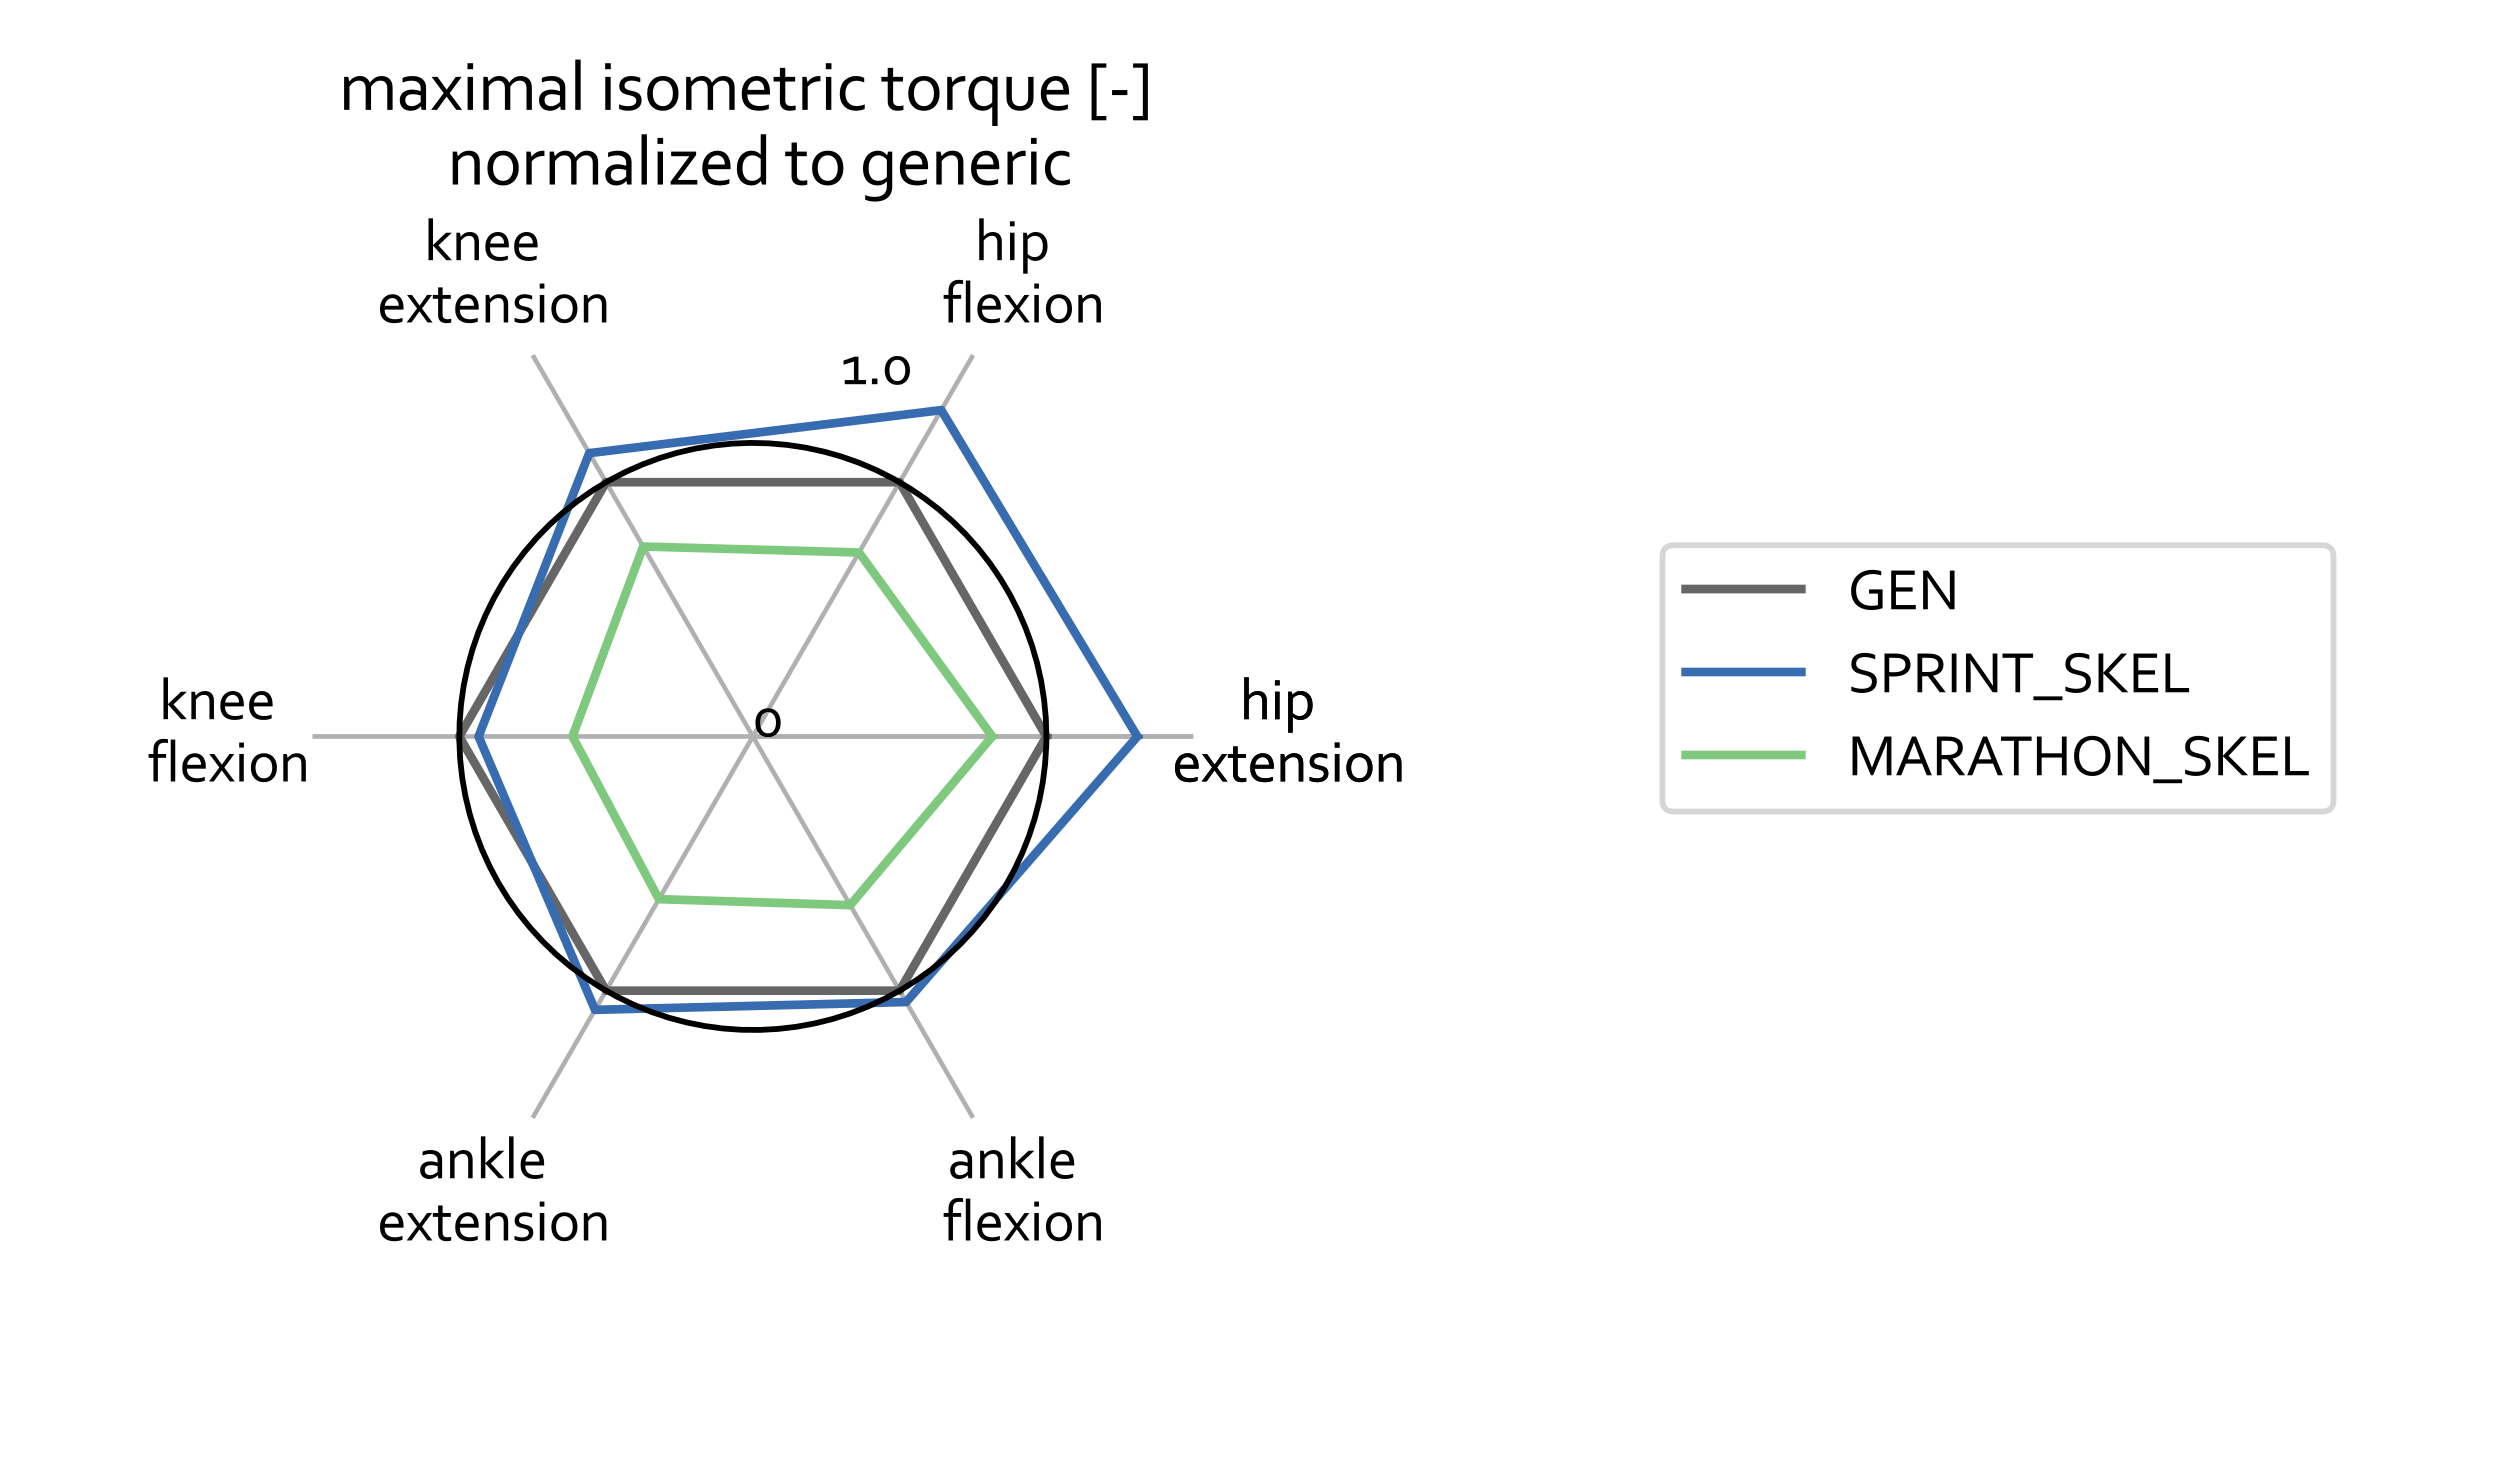 <?xml version="1.0" encoding="utf-8" standalone="no"?>
<!DOCTYPE svg PUBLIC "-//W3C//DTD SVG 1.1//EN"
  "http://www.w3.org/Graphics/SVG/1.1/DTD/svg11.dtd">
<svg xmlns:xlink="http://www.w3.org/1999/xlink" width="432pt" height="252pt" viewBox="0 0 432 252" xmlns="http://www.w3.org/2000/svg" version="1.1">
 <defs>
  <style type="text/css">*{stroke-linejoin: round; stroke-linecap: butt}</style>
 </defs>
 <g id="figure_1">
  <g id="patch_1">
   <path d="M 0 252 
L 432 252 
L 432 0 
L 0 0 
z
" style="fill: #ffffff"/>
  </g>
  <g id="axes_1">
   <g id="patch_2">
    <path d="M 206.182 127.26 
C 206.182 117.268 204.214 107.373 200.39 98.141 
C 196.566 88.91 190.961 80.521 183.895 73.456 
C 176.83 66.39 168.441 60.785 159.21 56.961 
C 149.978 53.137 140.083 51.169 130.091 51.169 
C 120.099 51.169 110.204 53.137 100.972 56.961 
C 91.741 60.785 83.352 66.39 76.287 73.456 
C 69.221 80.521 63.616 88.91 59.792 98.141 
C 55.968 107.373 54 117.268 54 127.26 
C 54 137.252 55.968 147.147 59.792 156.379 
C 63.616 165.61 69.221 173.999 76.287 181.064 
C 83.352 188.13 91.741 193.735 100.972 197.559 
C 110.204 201.383 120.099 203.351 130.091 203.351 
C 140.083 203.351 149.978 201.383 159.21 197.559 
C 168.441 193.735 176.83 188.13 183.895 181.064 
C 190.961 173.999 196.566 165.61 200.39 156.379 
C 204.214 147.147 206.182 137.252 206.182 127.26 
M 130.091 127.26 
C 130.091 127.26 130.091 127.26 130.091 127.26 
C 130.091 127.26 130.091 127.26 130.091 127.26 
C 130.091 127.26 130.091 127.26 130.091 127.26 
C 130.091 127.26 130.091 127.26 130.091 127.26 
C 130.091 127.26 130.091 127.26 130.091 127.26 
C 130.091 127.26 130.091 127.26 130.091 127.26 
C 130.091 127.26 130.091 127.26 130.091 127.26 
C 130.091 127.26 130.091 127.26 130.091 127.26 
C 130.091 127.26 130.091 127.26 130.091 127.26 
C 130.091 127.26 130.091 127.26 130.091 127.26 
C 130.091 127.26 130.091 127.26 130.091 127.26 
C 130.091 127.26 130.091 127.26 130.091 127.26 
C 130.091 127.26 130.091 127.26 130.091 127.26 
C 130.091 127.26 130.091 127.26 130.091 127.26 
C 130.091 127.26 130.091 127.26 130.091 127.26 
C 130.091 127.26 130.091 127.26 130.091 127.26 
M 206.182 127.26 
z
" style="fill: #ffffff"/>
   </g>
   <g id="matplotlib.axis_1">
    <g id="xtick_1">
     <g id="line2d_1">
      <path d="M 130.091 127.26 
L 206.182 127.26 
" clip-path="url(#pfd0d202aae)" style="fill: none; stroke: #b0b0b0; stroke-width: 0.8; stroke-linecap: square"/>
     </g>
     <g id="text_1">
      <!-- hip  -->
      <g transform="translate(214.207 124.283)scale(0.1 -0.1)">
       <defs>
        <path id="Corbel-68" d="M 984 2563 
L 994 2563 
Q 1075 2666 1175 2755 
Q 1275 2844 1397 2908 
Q 1519 2972 1659 3009 
Q 1800 3047 1963 3047 
Q 2131 3047 2300 3001 
Q 2469 2956 2612 2840 
Q 2756 2725 2847 2519 
Q 2938 2313 2938 1988 
L 2938 0 
L 2453 0 
L 2453 1909 
Q 2453 2269 2317 2450 
Q 2181 2631 1872 2631 
Q 1616 2631 1384 2492 
Q 1153 2353 984 2109 
L 984 0 
L 500 0 
L 500 4525 
L 984 4525 
L 984 2563 
z
" transform="scale(0.016)"/>
        <path id="Corbel-69" d="M 500 0 
L 500 2969 
L 984 2969 
L 984 0 
L 500 0 
z
M 488 3659 
L 488 4200 
L 997 4200 
L 997 3659 
L 488 3659 
z
" transform="scale(0.016)"/>
        <path id="Corbel-70" d="M 2594 1513 
Q 2594 1772 2539 1978 
Q 2484 2184 2375 2329 
Q 2266 2475 2106 2553 
Q 1947 2631 1738 2631 
Q 1588 2631 1464 2590 
Q 1341 2550 1241 2487 
Q 1141 2425 1069 2353 
Q 997 2281 953 2225 
L 953 672 
Q 1106 516 1301 425 
Q 1497 334 1722 334 
Q 1859 334 2012 386 
Q 2166 438 2295 570 
Q 2425 703 2509 931 
Q 2594 1159 2594 1513 
z
M 3100 1519 
Q 3100 1209 3039 970 
Q 2978 731 2878 553 
Q 2778 375 2643 254 
Q 2509 134 2365 60 
Q 2222 -13 2073 -45 
Q 1925 -78 1794 -78 
Q 1522 -78 1322 11 
Q 1122 100 963 275 
L 953 275 
L 953 -1453 
L 469 -1453 
L 469 2969 
L 834 2969 
L 938 2631 
L 947 2631 
Q 988 2694 1052 2753 
Q 1116 2813 1223 2880 
Q 1331 2947 1482 2997 
Q 1634 3047 1813 3047 
Q 2063 3047 2295 2962 
Q 2528 2878 2706 2693 
Q 2884 2509 2992 2220 
Q 3100 1931 3100 1519 
z
" transform="scale(0.016)"/>
        <path id="Corbel-20" transform="scale(0.016)"/>
       </defs>
       <use xlink:href="#Corbel-68"/>
       <use xlink:href="#Corbel-69" x="53.223"/>
       <use xlink:href="#Corbel-70" x="76.416"/>
       <use xlink:href="#Corbel-20" x="129.492"/>
      </g>
      <!--  extension -->
      <g transform="translate(200.573 135.037)scale(0.1 -0.1)">
       <defs>
        <path id="Corbel-65" d="M 1631 2631 
Q 1466 2631 1323 2565 
Q 1181 2500 1075 2387 
Q 969 2275 903 2123 
Q 838 1972 822 1800 
L 2322 1800 
Q 2322 1975 2276 2126 
Q 2231 2278 2143 2390 
Q 2056 2503 1928 2567 
Q 1800 2631 1631 2631 
z
M 1897 344 
Q 2138 344 2336 383 
Q 2534 422 2731 494 
L 2731 91 
Q 2572 13 2337 -32 
Q 2103 -78 1834 -78 
Q 1516 -78 1236 3 
Q 956 84 747 265 
Q 538 447 417 739 
Q 297 1031 297 1444 
Q 297 1850 409 2148 
Q 522 2447 709 2647 
Q 897 2847 1140 2947 
Q 1384 3047 1650 3047 
Q 1900 3047 2117 2964 
Q 2334 2881 2493 2703 
Q 2653 2525 2745 2244 
Q 2838 1963 2838 1569 
Q 2838 1531 2838 1504 
Q 2838 1478 2834 1384 
L 797 1384 
Q 797 1100 883 901 
Q 969 703 1117 579 
Q 1266 456 1466 400 
Q 1666 344 1897 344 
z
" transform="scale(0.016)"/>
        <path id="Corbel-78" d="M 1469 1825 
L 2275 2969 
L 2809 2969 
L 1725 1500 
L 2850 0 
L 2325 0 
L 1456 1188 
L 1444 1188 
L 588 0 
L 63 0 
L 1188 1513 
L 103 2969 
L 638 2969 
L 1456 1825 
L 1469 1825 
z
" transform="scale(0.016)"/>
        <path id="Corbel-74" d="M 2034 -6 
Q 1972 -31 1844 -53 
Q 1716 -75 1538 -78 
Q 1303 -78 1131 -20 
Q 959 38 845 145 
Q 731 253 675 406 
Q 619 559 619 747 
L 619 2553 
L 47 2553 
L 47 2969 
L 619 2969 
L 619 3781 
L 1103 3781 
L 1103 2969 
L 1991 2969 
L 1991 2553 
L 1103 2553 
L 1103 822 
Q 1103 719 1133 631 
Q 1163 544 1227 480 
Q 1291 416 1391 380 
Q 1491 344 1631 344 
Q 1728 344 1836 359 
Q 1944 375 2034 400 
L 2034 -6 
z
" transform="scale(0.016)"/>
        <path id="Corbel-6e" d="M 938 2556 
L 947 2556 
Q 1028 2659 1126 2748 
Q 1225 2838 1347 2905 
Q 1469 2972 1614 3009 
Q 1759 3047 1931 3047 
Q 2134 3047 2312 2990 
Q 2491 2934 2622 2809 
Q 2753 2684 2829 2482 
Q 2906 2281 2906 1988 
L 2906 0 
L 2422 0 
L 2422 1909 
Q 2422 2294 2273 2462 
Q 2125 2631 1841 2631 
Q 1591 2631 1356 2492 
Q 1122 2353 953 2109 
L 953 0 
L 469 0 
L 469 2969 
L 844 2969 
L 938 2556 
z
" transform="scale(0.016)"/>
        <path id="Corbel-73" d="M 781 2178 
Q 781 2056 834 1978 
Q 888 1900 977 1851 
Q 1066 1803 1183 1772 
Q 1300 1741 1425 1716 
Q 1597 1678 1750 1633 
Q 1903 1588 2033 1497 
Q 2163 1406 2242 1251 
Q 2322 1097 2322 850 
Q 2322 625 2234 451 
Q 2147 278 1987 161 
Q 1828 44 1606 -17 
Q 1384 -78 1119 -78 
Q 956 -78 823 -61 
Q 691 -44 589 -17 
Q 488 9 416 37 
Q 344 66 297 91 
L 297 497 
Q 484 422 668 378 
Q 853 334 1075 334 
Q 1250 334 1390 365 
Q 1531 397 1632 458 
Q 1734 519 1789 611 
Q 1844 703 1844 825 
Q 1844 950 1794 1031 
Q 1744 1113 1659 1166 
Q 1575 1219 1464 1253 
Q 1353 1288 1231 1316 
Q 1072 1350 908 1397 
Q 744 1444 609 1528 
Q 475 1613 392 1758 
Q 309 1903 309 2131 
Q 309 2366 393 2537 
Q 478 2709 622 2821 
Q 766 2934 956 2990 
Q 1147 3047 1359 3047 
Q 1606 3047 1817 3000 
Q 2028 2953 2200 2881 
L 2200 2469 
Q 2013 2541 1820 2586 
Q 1628 2631 1425 2634 
Q 1253 2634 1131 2600 
Q 1009 2566 931 2505 
Q 853 2444 817 2361 
Q 781 2278 781 2178 
z
" transform="scale(0.016)"/>
        <path id="Corbel-6f" d="M 2609 1481 
Q 2609 1756 2542 1970 
Q 2475 2184 2354 2332 
Q 2234 2481 2068 2557 
Q 1903 2634 1706 2634 
Q 1509 2634 1343 2557 
Q 1178 2481 1058 2332 
Q 938 2184 870 1970 
Q 803 1756 803 1481 
Q 803 1209 870 995 
Q 938 781 1059 634 
Q 1181 488 1347 411 
Q 1513 334 1709 334 
Q 1906 334 2070 411 
Q 2234 488 2354 634 
Q 2475 781 2542 995 
Q 2609 1209 2609 1481 
z
M 3116 1481 
Q 3116 1131 3016 843 
Q 2916 556 2733 351 
Q 2550 147 2290 34 
Q 2031 -78 1709 -78 
Q 1378 -78 1117 34 
Q 856 147 673 351 
Q 491 556 394 843 
Q 297 1131 297 1481 
Q 297 1834 397 2121 
Q 497 2409 680 2615 
Q 863 2822 1123 2934 
Q 1384 3047 1706 3047 
Q 2034 3047 2296 2934 
Q 2559 2822 2740 2615 
Q 2922 2409 3019 2121 
Q 3116 1834 3116 1481 
z
" transform="scale(0.016)"/>
       </defs>
       <use xlink:href="#Corbel-20"/>
       <use xlink:href="#Corbel-65" x="20.02"/>
       <use xlink:href="#Corbel-78" x="69.775"/>
       <use xlink:href="#Corbel-74" x="115.283"/>
       <use xlink:href="#Corbel-65" x="150"/>
       <use xlink:href="#Corbel-6e" x="199.756"/>
       <use xlink:href="#Corbel-73" x="252.49"/>
       <use xlink:href="#Corbel-69" x="292.92"/>
       <use xlink:href="#Corbel-6f" x="316.113"/>
       <use xlink:href="#Corbel-6e" x="369.434"/>
      </g>
     </g>
    </g>
    <g id="xtick_2">
     <g id="line2d_2">
      <path d="M 130.091 127.26 
L 168.136 61.363 
" clip-path="url(#pfd0d202aae)" style="fill: none; stroke: #b0b0b0; stroke-width: 0.8; stroke-linecap: square"/>
     </g>
     <g id="text_2">
      <!-- hip  -->
      <g transform="translate(168.411 44.963)scale(0.1 -0.1)">
       <use xlink:href="#Corbel-68"/>
       <use xlink:href="#Corbel-69" x="53.223"/>
       <use xlink:href="#Corbel-70" x="76.416"/>
       <use xlink:href="#Corbel-20" x="129.492"/>
      </g>
      <!--  flexion -->
      <g transform="translate(160.911 55.717)scale(0.1 -0.1)">
       <defs>
        <path id="Corbel-66" d="M 2191 4144 
Q 2097 4163 1984 4172 
Q 1872 4181 1791 4181 
Q 1628 4181 1498 4140 
Q 1369 4100 1281 4011 
Q 1194 3922 1147 3776 
Q 1100 3631 1100 3425 
L 1100 2969 
L 1984 2969 
L 1984 2553 
L 1100 2553 
L 1100 0 
L 616 0 
L 616 2553 
L 94 2553 
L 94 2969 
L 616 2969 
L 616 3422 
Q 616 3744 702 3964 
Q 788 4184 938 4326 
Q 1088 4469 1291 4536 
Q 1494 4603 1728 4603 
Q 1878 4603 2004 4587 
Q 2131 4572 2191 4553 
L 2191 4144 
z
" transform="scale(0.016)"/>
        <path id="Corbel-6c" d="M 500 0 
L 500 4525 
L 984 4525 
L 984 0 
L 500 0 
z
" transform="scale(0.016)"/>
       </defs>
       <use xlink:href="#Corbel-20"/>
       <use xlink:href="#Corbel-66" x="20.02"/>
       <use xlink:href="#Corbel-6c" x="51.807"/>
       <use xlink:href="#Corbel-65" x="75"/>
       <use xlink:href="#Corbel-78" x="124.756"/>
       <use xlink:href="#Corbel-69" x="170.264"/>
       <use xlink:href="#Corbel-6f" x="193.457"/>
       <use xlink:href="#Corbel-6e" x="246.777"/>
      </g>
     </g>
    </g>
    <g id="xtick_3">
     <g id="line2d_3">
      <path d="M 130.091 127.26 
L 92.045 61.363 
" clip-path="url(#pfd0d202aae)" style="fill: none; stroke: #b0b0b0; stroke-width: 0.8; stroke-linecap: square"/>
     </g>
     <g id="text_3">
      <!-- knee  -->
      <g transform="translate(73.249 44.963)scale(0.1 -0.1)">
       <defs>
        <path id="Corbel-6b" d="M 2391 2969 
L 3022 2969 
L 1572 1603 
L 3019 0 
L 2416 0 
L 991 1581 
L 984 1581 
L 984 0 
L 500 0 
L 500 4525 
L 984 4525 
L 984 1644 
L 991 1644 
L 2391 2969 
z
" transform="scale(0.016)"/>
       </defs>
       <use xlink:href="#Corbel-6b"/>
       <use xlink:href="#Corbel-6e" x="48.682"/>
       <use xlink:href="#Corbel-65" x="101.416"/>
       <use xlink:href="#Corbel-65" x="151.172"/>
       <use xlink:href="#Corbel-20" x="200.928"/>
      </g>
      <!--  extension -->
      <g transform="translate(63.187 55.717)scale(0.1 -0.1)">
       <use xlink:href="#Corbel-20"/>
       <use xlink:href="#Corbel-65" x="20.02"/>
       <use xlink:href="#Corbel-78" x="69.775"/>
       <use xlink:href="#Corbel-74" x="115.283"/>
       <use xlink:href="#Corbel-65" x="150"/>
       <use xlink:href="#Corbel-6e" x="199.756"/>
       <use xlink:href="#Corbel-73" x="252.49"/>
       <use xlink:href="#Corbel-69" x="292.92"/>
       <use xlink:href="#Corbel-6f" x="316.113"/>
       <use xlink:href="#Corbel-6e" x="369.434"/>
      </g>
     </g>
    </g>
    <g id="xtick_4">
     <g id="line2d_4">
      <path d="M 130.091 127.26 
L 54 127.26 
" clip-path="url(#pfd0d202aae)" style="fill: none; stroke: #b0b0b0; stroke-width: 0.8; stroke-linecap: square"/>
     </g>
     <g id="text_4">
      <!-- knee  -->
      <g transform="translate(27.453 124.283)scale(0.1 -0.1)">
       <use xlink:href="#Corbel-6b"/>
       <use xlink:href="#Corbel-6e" x="48.682"/>
       <use xlink:href="#Corbel-65" x="101.416"/>
       <use xlink:href="#Corbel-65" x="151.172"/>
       <use xlink:href="#Corbel-20" x="200.928"/>
      </g>
      <!--  flexion -->
      <g transform="translate(23.525 135.037)scale(0.1 -0.1)">
       <use xlink:href="#Corbel-20"/>
       <use xlink:href="#Corbel-66" x="20.02"/>
       <use xlink:href="#Corbel-6c" x="51.807"/>
       <use xlink:href="#Corbel-65" x="75"/>
       <use xlink:href="#Corbel-78" x="124.756"/>
       <use xlink:href="#Corbel-69" x="170.264"/>
       <use xlink:href="#Corbel-6f" x="193.457"/>
       <use xlink:href="#Corbel-6e" x="246.777"/>
      </g>
     </g>
    </g>
    <g id="xtick_5">
     <g id="line2d_5">
      <path d="M 130.091 127.26 
L 92.045 193.157 
" clip-path="url(#pfd0d202aae)" style="fill: none; stroke: #b0b0b0; stroke-width: 0.8; stroke-linecap: square"/>
     </g>
     <g id="text_5">
      <!-- ankle  -->
      <g transform="translate(72.128 203.603)scale(0.1 -0.1)">
       <defs>
        <path id="Corbel-61" d="M 2206 328 
L 2194 328 
Q 2134 253 2043 179 
Q 1953 106 1834 48 
Q 1716 -9 1575 -43 
Q 1434 -78 1275 -78 
Q 1059 -78 879 -14 
Q 700 50 570 173 
Q 441 297 369 475 
Q 297 653 297 878 
Q 297 1100 376 1275 
Q 456 1450 600 1572 
Q 744 1694 945 1759 
Q 1147 1825 1391 1825 
Q 1622 1822 1819 1784 
Q 2016 1747 2169 1691 
L 2181 1691 
L 2181 1897 
Q 2181 2019 2165 2112 
Q 2150 2206 2113 2278 
Q 2031 2428 1853 2526 
Q 1675 2625 1372 2625 
Q 1147 2625 948 2583 
Q 750 2541 553 2466 
L 553 2872 
Q 628 2909 729 2942 
Q 831 2975 943 2998 
Q 1056 3022 1181 3034 
Q 1306 3047 1431 3047 
Q 1881 3047 2167 2887 
Q 2453 2728 2578 2466 
Q 2625 2366 2645 2245 
Q 2666 2125 2666 1981 
L 2666 0 
L 2259 0 
L 2206 328 
z
M 2181 1303 
Q 2047 1341 1862 1375 
Q 1678 1409 1456 1413 
Q 1147 1413 972 1281 
Q 797 1150 797 878 
Q 797 741 840 637 
Q 884 534 961 467 
Q 1038 400 1142 367 
Q 1247 334 1366 334 
Q 1522 334 1656 379 
Q 1791 425 1895 487 
Q 2000 550 2073 612 
Q 2147 675 2181 709 
L 2181 1303 
z
" transform="scale(0.016)"/>
       </defs>
       <use xlink:href="#Corbel-61"/>
       <use xlink:href="#Corbel-6e" x="48.975"/>
       <use xlink:href="#Corbel-6b" x="101.709"/>
       <use xlink:href="#Corbel-6c" x="150.391"/>
       <use xlink:href="#Corbel-65" x="173.584"/>
       <use xlink:href="#Corbel-20" x="223.34"/>
      </g>
      <!--  extension -->
      <g transform="translate(63.187 214.357)scale(0.1 -0.1)">
       <use xlink:href="#Corbel-20"/>
       <use xlink:href="#Corbel-65" x="20.02"/>
       <use xlink:href="#Corbel-78" x="69.775"/>
       <use xlink:href="#Corbel-74" x="115.283"/>
       <use xlink:href="#Corbel-65" x="150"/>
       <use xlink:href="#Corbel-6e" x="199.756"/>
       <use xlink:href="#Corbel-73" x="252.49"/>
       <use xlink:href="#Corbel-69" x="292.92"/>
       <use xlink:href="#Corbel-6f" x="316.113"/>
       <use xlink:href="#Corbel-6e" x="369.434"/>
      </g>
     </g>
    </g>
    <g id="xtick_6">
     <g id="line2d_6">
      <path d="M 130.091 127.26 
L 168.136 193.157 
" clip-path="url(#pfd0d202aae)" style="fill: none; stroke: #b0b0b0; stroke-width: 0.8; stroke-linecap: square"/>
     </g>
     <g id="text_6">
      <!-- ankle  -->
      <g transform="translate(163.719 203.603)scale(0.1 -0.1)">
       <use xlink:href="#Corbel-61"/>
       <use xlink:href="#Corbel-6e" x="48.975"/>
       <use xlink:href="#Corbel-6b" x="101.709"/>
       <use xlink:href="#Corbel-6c" x="150.391"/>
       <use xlink:href="#Corbel-65" x="173.584"/>
       <use xlink:href="#Corbel-20" x="223.34"/>
      </g>
      <!--  flexion -->
      <g transform="translate(160.911 214.357)scale(0.1 -0.1)">
       <use xlink:href="#Corbel-20"/>
       <use xlink:href="#Corbel-66" x="20.02"/>
       <use xlink:href="#Corbel-6c" x="51.807"/>
       <use xlink:href="#Corbel-65" x="75"/>
       <use xlink:href="#Corbel-78" x="124.756"/>
       <use xlink:href="#Corbel-69" x="170.264"/>
       <use xlink:href="#Corbel-6f" x="193.457"/>
       <use xlink:href="#Corbel-6e" x="246.777"/>
      </g>
     </g>
    </g>
    <g id="xtick_7">
     <g id="line2d_7">
      <path d="M 130.091 127.26 
L 206.182 127.26 
" clip-path="url(#pfd0d202aae)" style="fill: none; stroke: #b0b0b0; stroke-width: 0.8; stroke-linecap: square"/>
     </g>
     <g id="text_7">
      <!-- hip  -->
      <g transform="translate(214.207 124.283)scale(0.1 -0.1)">
       <use xlink:href="#Corbel-68"/>
       <use xlink:href="#Corbel-69" x="53.223"/>
       <use xlink:href="#Corbel-70" x="76.416"/>
       <use xlink:href="#Corbel-20" x="129.492"/>
      </g>
      <!--  extension -->
      <g transform="translate(200.573 135.037)scale(0.1 -0.1)">
       <use xlink:href="#Corbel-20"/>
       <use xlink:href="#Corbel-65" x="20.02"/>
       <use xlink:href="#Corbel-78" x="69.775"/>
       <use xlink:href="#Corbel-74" x="115.283"/>
       <use xlink:href="#Corbel-65" x="150"/>
       <use xlink:href="#Corbel-6e" x="199.756"/>
       <use xlink:href="#Corbel-73" x="252.49"/>
       <use xlink:href="#Corbel-69" x="292.92"/>
       <use xlink:href="#Corbel-6f" x="316.113"/>
       <use xlink:href="#Corbel-6e" x="369.434"/>
      </g>
     </g>
    </g>
   </g>
   <g id="line2d_8">
    <path d="M 180.818 127.26 
L 155.455 83.329 
L 104.727 83.329 
L 79.364 127.26 
L 104.727 171.191 
L 155.455 171.191 
L 180.818 127.26 
" clip-path="url(#pfd0d202aae)" style="fill: none; stroke: #666666; stroke-width: 1.5; stroke-linecap: square"/>
   </g>
   <g id="line2d_9">
    <path d="M 196.533 127.26 
L 162.651 70.865 
L 101.823 78.299 
L 82.697 127.26 
L 102.818 174.498 
L 156.585 173.15 
L 196.533 127.26 
" clip-path="url(#pfd0d202aae)" style="fill: none; stroke: #386cb0; stroke-width: 1.5; stroke-linecap: square"/>
   </g>
   <g id="line2d_10">
    <path d="M 171.455 127.26 
L 148.442 95.475 
L 111.144 94.442 
L 98.919 127.26 
L 113.856 155.379 
L 146.921 156.41 
L 171.455 127.26 
" clip-path="url(#pfd0d202aae)" style="fill: none; stroke: #7fc97f; stroke-width: 1.5; stroke-linecap: square"/>
   </g>
   <g id="line2d_11">
    <path d="M 180.818 127.26 
L 180.717 124.059 
L 180.414 120.87 
L 179.911 117.707 
L 179.209 114.583 
L 178.311 111.508 
L 177.22 108.497 
L 175.942 105.56 
L 174.482 102.71 
L 172.844 99.957 
L 171.036 97.314 
L 169.064 94.79 
L 166.938 92.395 
L 164.664 90.139 
L 162.253 88.031 
L 159.713 86.08 
L 157.055 84.293 
L 154.29 82.677 
L 151.428 81.239 
L 148.482 79.984 
L 145.462 78.917 
L 142.38 78.044 
L 139.25 77.366 
L 136.083 76.888 
L 132.892 76.61 
L 129.69 76.534 
L 126.49 76.661 
L 123.304 76.989 
L 120.145 77.517 
L 117.026 78.244 
L 113.959 79.166 
L 110.956 80.28 
L 108.03 81.581 
L 105.191 83.064 
L 102.452 84.724 
L 99.822 86.553 
L 97.314 88.544 
L 94.936 90.69 
L 92.698 92.981 
L 90.61 95.409 
L 88.678 97.964 
L 86.912 100.636 
L 85.318 103.414 
L 83.903 106.287 
L 82.671 109.243 
L 81.629 112.271 
L 80.779 115.36 
L 80.127 118.495 
L 79.673 121.666 
L 79.421 124.858 
L 79.37 128.061 
L 79.522 131.26 
L 79.875 134.443 
L 80.428 137.598 
L 81.18 140.711 
L 82.126 143.771 
L 83.263 146.765 
L 84.588 149.681 
L 86.093 152.508 
L 87.774 155.234 
L 89.624 157.849 
L 91.635 160.342 
L 93.799 162.702 
L 96.108 164.922 
L 98.552 166.991 
L 101.123 168.902 
L 103.808 170.648 
L 106.599 172.22 
L 109.483 173.613 
L 112.449 174.821 
L 115.485 175.839 
L 118.58 176.664 
L 121.721 177.292 
L 124.895 177.72 
L 128.089 177.948 
L 131.292 177.973 
L 134.49 177.796 
L 137.67 177.418 
L 140.82 176.84 
L 143.928 176.064 
L 146.98 175.093 
L 149.965 173.932 
L 152.871 172.585 
L 155.685 171.057 
L 158.398 169.355 
L 160.998 167.484 
L 163.475 165.454 
L 165.819 163.271 
L 168.02 160.944 
L 170.07 158.484 
L 171.961 155.899 
L 173.685 153.199 
L 175.235 150.397 
L 176.605 147.502 
L 177.789 144.526 
L 178.784 141.482 
L 179.584 138.381 
L 180.187 135.235 
L 180.591 132.058 
L 180.793 128.861 
L 180.818 127.26 
L 180.818 127.26 
" clip-path="url(#pfd0d202aae)" style="fill: none; stroke: #000000; stroke-linecap: square"/>
   </g>
   <g id="text_8">
    <!-- 0 -->
    <g transform="translate(130.091 127.26)scale(0.1 -0.1)">
     <defs>
      <path id="Corbel-30" d="M 2500 1481 
Q 2500 1750 2439 1964 
Q 2378 2178 2267 2326 
Q 2156 2475 1998 2554 
Q 1841 2634 1644 2634 
Q 1447 2634 1289 2554 
Q 1131 2475 1018 2326 
Q 906 2178 847 1964 
Q 788 1750 788 1481 
Q 788 1216 848 1002 
Q 909 788 1020 641 
Q 1131 494 1290 414 
Q 1450 334 1647 334 
Q 1844 334 2001 414 
Q 2159 494 2270 641 
Q 2381 788 2440 1002 
Q 2500 1216 2500 1481 
z
M 3006 1481 
Q 3006 1150 2914 864 
Q 2822 578 2647 368 
Q 2472 159 2220 40 
Q 1969 -78 1647 -78 
Q 1316 -78 1061 40 
Q 806 159 632 368 
Q 459 578 370 864 
Q 281 1150 281 1481 
Q 281 1816 373 2102 
Q 466 2388 641 2598 
Q 816 2809 1069 2928 
Q 1322 3047 1644 3047 
Q 1972 3047 2226 2928 
Q 2481 2809 2654 2598 
Q 2828 2388 2917 2102 
Q 3006 1816 3006 1481 
z
" transform="scale(0.016)"/>
     </defs>
     <use xlink:href="#Corbel-30"/>
    </g>
   </g>
   <g id="text_9">
    <!-- 1.0 -->
    <g transform="translate(145.309 66.387)scale(0.1 -0.1)">
     <defs>
      <path id="Corbel-31" d="M 1409 447 
L 1409 2453 
L 281 2100 
L 281 2550 
L 1475 2969 
L 1894 2969 
L 1894 447 
L 2713 447 
L 2713 0 
L 413 0 
L 413 447 
L 1409 447 
z
" transform="scale(0.016)"/>
      <path id="Corbel-2e" d="M 547 0 
L 547 609 
L 1144 609 
L 1144 0 
L 547 0 
z
" transform="scale(0.016)"/>
     </defs>
     <use xlink:href="#Corbel-31"/>
     <use xlink:href="#Corbel-2e" x="44.824"/>
     <use xlink:href="#Corbel-30" x="71.24"/>
    </g>
   </g>
   <g id="text_10">
    <!-- maximal isometric torque [-]  -->
    <g transform="translate(58.561 18.987)scale(0.12 -0.12)">
     <defs>
      <path id="Corbel-6d" d="M 2894 0 
L 2409 0 
L 2409 1909 
Q 2409 2103 2367 2239 
Q 2325 2375 2245 2462 
Q 2166 2550 2055 2590 
Q 1944 2631 1806 2631 
Q 1547 2631 1334 2492 
Q 1122 2353 953 2109 
L 953 0 
L 469 0 
L 469 2969 
L 844 2969 
L 938 2556 
L 947 2556 
Q 1028 2659 1123 2748 
Q 1219 2838 1336 2905 
Q 1453 2972 1593 3009 
Q 1734 3047 1900 3047 
Q 2231 3047 2450 2887 
Q 2669 2728 2788 2453 
L 2800 2453 
Q 2997 2731 3250 2889 
Q 3503 3047 3841 3047 
Q 3997 3047 4172 3003 
Q 4347 2959 4494 2842 
Q 4641 2725 4737 2519 
Q 4834 2313 4834 1988 
L 4834 0 
L 4353 0 
L 4353 1909 
Q 4353 2103 4311 2239 
Q 4269 2375 4189 2462 
Q 4109 2550 3998 2590 
Q 3888 2631 3750 2631 
Q 3491 2631 3277 2492 
Q 3063 2353 2894 2109 
L 2894 0 
z
" transform="scale(0.016)"/>
      <path id="Corbel-72" d="M 2097 2575 
L 2059 2575 
Q 1888 2575 1722 2544 
Q 1556 2513 1411 2448 
Q 1266 2384 1148 2290 
Q 1031 2197 953 2069 
L 953 0 
L 469 0 
L 469 2969 
L 844 2969 
L 938 2497 
L 947 2497 
Q 1019 2613 1123 2713 
Q 1228 2813 1359 2888 
Q 1491 2963 1647 3005 
Q 1803 3047 1975 3047 
Q 2006 3047 2039 3045 
Q 2072 3044 2097 3041 
L 2097 2575 
z
" transform="scale(0.016)"/>
      <path id="Corbel-63" d="M 1744 3047 
Q 1959 3047 2156 3001 
Q 2353 2956 2494 2875 
L 2494 2472 
Q 2297 2547 2131 2584 
Q 1966 2622 1794 2622 
Q 1613 2622 1434 2562 
Q 1256 2503 1115 2367 
Q 975 2231 889 2007 
Q 803 1784 803 1453 
Q 803 1213 867 1009 
Q 931 806 1057 657 
Q 1184 509 1375 426 
Q 1566 344 1816 344 
Q 1997 344 2181 383 
Q 2366 422 2541 494 
L 2541 91 
Q 2488 59 2402 28 
Q 2316 -3 2212 -26 
Q 2109 -50 1993 -64 
Q 1878 -78 1763 -78 
Q 1463 -78 1195 12 
Q 928 103 728 290 
Q 528 478 412 765 
Q 297 1053 297 1447 
Q 297 1741 358 1975 
Q 419 2209 525 2387 
Q 631 2566 773 2691 
Q 916 2816 1077 2895 
Q 1238 2975 1409 3011 
Q 1581 3047 1744 3047 
z
" transform="scale(0.016)"/>
      <path id="Corbel-71" d="M 788 1466 
Q 788 1116 872 894 
Q 956 672 1086 548 
Q 1216 425 1369 379 
Q 1522 334 1659 334 
Q 1884 334 2081 425 
Q 2278 516 2428 672 
L 2428 2225 
Q 2388 2281 2316 2353 
Q 2244 2425 2148 2486 
Q 2053 2547 1931 2589 
Q 1809 2631 1666 2631 
Q 1450 2631 1286 2545 
Q 1122 2459 1011 2306 
Q 900 2153 844 1939 
Q 788 1725 788 1466 
z
M 281 1425 
Q 281 1841 393 2145 
Q 506 2450 690 2650 
Q 875 2850 1112 2948 
Q 1350 3047 1603 3047 
Q 1797 3044 1940 2997 
Q 2084 2950 2184 2883 
Q 2284 2816 2342 2752 
Q 2400 2688 2434 2631 
L 2447 2631 
L 2547 2969 
L 2913 2969 
L 2913 -1453 
L 2428 -1453 
L 2428 275 
L 2419 275 
Q 2259 100 2048 11 
Q 1838 -78 1566 -78 
Q 1441 -78 1297 -50 
Q 1153 -22 1009 45 
Q 866 113 734 223 
Q 603 334 503 501 
Q 403 669 342 897 
Q 281 1125 281 1425 
z
" transform="scale(0.016)"/>
      <path id="Corbel-75" d="M 1647 -78 
Q 1416 -78 1231 -28 
Q 1047 22 908 112 
Q 769 203 672 329 
Q 575 456 519 606 
Q 475 719 456 853 
Q 438 988 438 1147 
L 438 2969 
L 922 2969 
L 922 1150 
Q 922 903 988 738 
Q 1063 550 1230 442 
Q 1397 334 1656 334 
Q 1931 334 2098 453 
Q 2266 572 2338 772 
Q 2391 925 2391 1150 
L 2391 2969 
L 2875 2969 
L 2875 1144 
Q 2875 994 2858 864 
Q 2841 734 2803 625 
Q 2747 472 2648 342 
Q 2550 213 2406 119 
Q 2263 25 2073 -26 
Q 1884 -78 1647 -78 
z
" transform="scale(0.016)"/>
      <path id="Corbel-5b" d="M 500 4181 
L 1831 4181 
L 1831 3797 
L 953 3797 
L 953 -553 
L 1831 -553 
L 1831 -938 
L 500 -938 
L 500 4181 
z
" transform="scale(0.016)"/>
      <path id="Corbel-2d" d="M 375 1784 
L 1753 1784 
L 1753 1331 
L 375 1331 
L 375 1784 
z
" transform="scale(0.016)"/>
      <path id="Corbel-5d" d="M 1519 -938 
L 188 -938 
L 188 -553 
L 1066 -553 
L 1066 3797 
L 188 3797 
L 188 4181 
L 1519 4181 
L 1519 -938 
z
" transform="scale(0.016)"/>
     </defs>
     <use xlink:href="#Corbel-6d"/>
     <use xlink:href="#Corbel-61" x="82.861"/>
     <use xlink:href="#Corbel-78" x="131.836"/>
     <use xlink:href="#Corbel-69" x="177.344"/>
     <use xlink:href="#Corbel-6d" x="200.537"/>
     <use xlink:href="#Corbel-61" x="283.398"/>
     <use xlink:href="#Corbel-6c" x="332.373"/>
     <use xlink:href="#Corbel-20" x="355.566"/>
     <use xlink:href="#Corbel-69" x="375.586"/>
     <use xlink:href="#Corbel-73" x="398.779"/>
     <use xlink:href="#Corbel-6f" x="439.209"/>
     <use xlink:href="#Corbel-6d" x="492.529"/>
     <use xlink:href="#Corbel-65" x="575.391"/>
     <use xlink:href="#Corbel-74" x="625.146"/>
     <use xlink:href="#Corbel-72" x="659.863"/>
     <use xlink:href="#Corbel-69" x="693.359"/>
     <use xlink:href="#Corbel-63" x="716.553"/>
     <use xlink:href="#Corbel-20" x="760.4"/>
     <use xlink:href="#Corbel-74" x="780.42"/>
     <use xlink:href="#Corbel-6f" x="815.137"/>
     <use xlink:href="#Corbel-72" x="868.457"/>
     <use xlink:href="#Corbel-71" x="901.953"/>
     <use xlink:href="#Corbel-75" x="954.297"/>
     <use xlink:href="#Corbel-65" x="1006.055"/>
     <use xlink:href="#Corbel-20" x="1055.811"/>
     <use xlink:href="#Corbel-5b" x="1075.83"/>
     <use xlink:href="#Corbel-2d" x="1107.373"/>
     <use xlink:href="#Corbel-5d" x="1140.625"/>
     <use xlink:href="#Corbel-20" x="1172.168"/>
    </g>
    <!--  normalized to generic -->
    <g transform="translate(74.924 31.892)scale(0.12 -0.12)">
     <defs>
      <path id="Corbel-7a" d="M 1900 2541 
L 1900 2553 
L 269 2553 
L 269 2969 
L 2516 2969 
L 2516 2663 
L 866 428 
L 866 416 
L 2625 416 
L 2625 0 
L 219 0 
L 219 263 
L 1900 2541 
z
" transform="scale(0.016)"/>
      <path id="Corbel-64" d="M 803 1453 
Q 803 1197 861 989 
Q 919 781 1028 636 
Q 1138 491 1297 412 
Q 1456 334 1663 334 
Q 1816 334 1941 375 
Q 2066 416 2164 478 
Q 2263 541 2333 611 
Q 2403 681 2444 741 
L 2444 2294 
Q 2294 2447 2097 2539 
Q 1900 2631 1672 2631 
Q 1534 2631 1382 2579 
Q 1231 2528 1101 2393 
Q 972 2259 887 2032 
Q 803 1806 803 1453 
z
M 297 1447 
Q 297 1756 358 1995 
Q 419 2234 519 2412 
Q 619 2591 753 2711 
Q 888 2831 1031 2906 
Q 1175 2981 1323 3014 
Q 1472 3047 1603 3047 
Q 1875 3047 2075 2956 
Q 2275 2866 2434 2691 
L 2444 2691 
L 2444 4525 
L 2928 4525 
L 2928 0 
L 2563 0 
L 2463 331 
L 2450 331 
Q 2394 259 2319 186 
Q 2244 113 2142 53 
Q 2041 -6 1908 -42 
Q 1775 -78 1600 -78 
Q 1356 -78 1122 5 
Q 888 88 705 270 
Q 522 453 409 742 
Q 297 1031 297 1447 
z
" transform="scale(0.016)"/>
      <path id="Corbel-67" d="M 803 1466 
Q 803 1116 887 894 
Q 972 672 1101 548 
Q 1231 425 1384 379 
Q 1538 334 1675 334 
Q 1900 334 2097 425 
Q 2294 516 2444 672 
L 2444 2225 
Q 2403 2281 2331 2353 
Q 2259 2425 2164 2486 
Q 2069 2547 1947 2589 
Q 1825 2631 1681 2631 
Q 1466 2631 1302 2545 
Q 1138 2459 1027 2306 
Q 916 2153 859 1939 
Q 803 1725 803 1466 
z
M 1619 3047 
Q 1813 3044 1956 2997 
Q 2100 2950 2203 2879 
Q 2306 2809 2367 2740 
Q 2428 2672 2450 2631 
L 2463 2631 
L 2563 2969 
L 2928 2969 
L 2928 -175 
Q 2928 -519 2815 -773 
Q 2703 -1028 2500 -1197 
Q 2297 -1366 2011 -1448 
Q 1725 -1531 1378 -1531 
Q 1084 -1531 853 -1479 
Q 622 -1428 491 -1356 
L 491 -947 
Q 597 -991 697 -1020 
Q 797 -1050 903 -1070 
Q 1009 -1091 1120 -1100 
Q 1231 -1109 1366 -1109 
Q 1888 -1109 2166 -865 
Q 2444 -622 2444 -122 
L 2444 275 
L 2434 275 
Q 2275 100 2064 11 
Q 1853 -78 1581 -78 
Q 1456 -78 1312 -50 
Q 1169 -22 1025 45 
Q 881 113 750 223 
Q 619 334 519 501 
Q 419 669 358 897 
Q 297 1125 297 1425 
Q 297 1841 409 2145 
Q 522 2450 706 2650 
Q 891 2850 1128 2948 
Q 1366 3047 1619 3047 
z
" transform="scale(0.016)"/>
     </defs>
     <use xlink:href="#Corbel-20"/>
     <use xlink:href="#Corbel-6e" x="20.02"/>
     <use xlink:href="#Corbel-6f" x="72.754"/>
     <use xlink:href="#Corbel-72" x="126.074"/>
     <use xlink:href="#Corbel-6d" x="159.57"/>
     <use xlink:href="#Corbel-61" x="242.432"/>
     <use xlink:href="#Corbel-6c" x="291.406"/>
     <use xlink:href="#Corbel-69" x="314.6"/>
     <use xlink:href="#Corbel-7a" x="337.793"/>
     <use xlink:href="#Corbel-65" x="382.227"/>
     <use xlink:href="#Corbel-64" x="431.982"/>
     <use xlink:href="#Corbel-20" x="485.547"/>
     <use xlink:href="#Corbel-74" x="505.566"/>
     <use xlink:href="#Corbel-6f" x="540.283"/>
     <use xlink:href="#Corbel-20" x="593.604"/>
     <use xlink:href="#Corbel-67" x="613.623"/>
     <use xlink:href="#Corbel-65" x="666.699"/>
     <use xlink:href="#Corbel-6e" x="716.455"/>
     <use xlink:href="#Corbel-65" x="769.189"/>
     <use xlink:href="#Corbel-72" x="818.945"/>
     <use xlink:href="#Corbel-69" x="852.441"/>
     <use xlink:href="#Corbel-63" x="875.635"/>
    </g>
   </g>
   <g id="legend_1">
    <g id="patch_3">
     <path d="M 289.273 140.236 
L 401.238 140.236 
Q 403.238 140.236 403.238 138.236 
L 403.238 96.215 
Q 403.238 94.215 401.238 94.215 
L 289.273 94.215 
Q 287.273 94.215 287.273 96.215 
L 287.273 138.236 
Q 287.273 140.236 289.273 140.236 
z
" style="fill: #ffffff; opacity: 0.8; stroke: #cccccc; stroke-linejoin: miter"/>
    </g>
    <g id="line2d_12">
     <path d="M 291.273 101.785 
L 301.273 101.785 
L 311.273 101.785 
" style="fill: none; stroke: #666666; stroke-width: 1.5; stroke-linecap: square"/>
    </g>
    <g id="text_11">
     <!-- GEN -->
     <g transform="translate(319.273 105.285)scale(0.1 -0.1)">
      <defs>
       <path id="Corbel-47" d="M 3266 1691 
L 2313 1691 
L 2313 2150 
L 3775 2150 
L 3775 128 
Q 3709 94 3582 58 
Q 3456 22 3293 -9 
Q 3131 -41 2945 -59 
Q 2759 -78 2578 -78 
Q 2041 -78 1630 69 
Q 1219 216 941 484 
Q 663 753 519 1137 
Q 375 1522 375 1994 
Q 375 2506 542 2925 
Q 709 3344 1014 3641 
Q 1319 3938 1742 4098 
Q 2166 4259 2675 4259 
Q 2813 4259 2950 4248 
Q 3088 4238 3213 4217 
Q 3338 4197 3444 4169 
Q 3550 4141 3622 4109 
L 3622 3659 
Q 3434 3722 3190 3764 
Q 2947 3806 2703 3806 
Q 2347 3806 2023 3698 
Q 1700 3591 1453 3372 
Q 1206 3153 1059 2823 
Q 913 2494 913 2050 
Q 913 1616 1033 1300 
Q 1153 984 1373 778 
Q 1594 572 1908 473 
Q 2222 375 2606 375 
Q 2784 375 2957 394 
Q 3131 413 3266 447 
L 3266 1691 
z
" transform="scale(0.016)"/>
       <path id="Corbel-45" d="M 1041 459 
L 3184 459 
L 3184 0 
L 531 0 
L 531 4181 
L 3069 4181 
L 3069 3722 
L 1041 3722 
L 1041 2372 
L 2844 2372 
L 2844 1913 
L 1041 1913 
L 1041 459 
z
" transform="scale(0.016)"/>
       <path id="Corbel-4e" d="M 2678 1850 
Q 3063 1297 3438 713 
L 3456 713 
Q 3416 1322 3416 1956 
L 3416 4181 
L 3925 4181 
L 3925 0 
L 3419 0 
L 1778 2331 
Q 1353 2941 1019 3469 
L 1000 3469 
Q 1041 2897 1041 2134 
L 1041 0 
L 531 0 
L 531 4181 
L 1038 4181 
L 2678 1850 
z
" transform="scale(0.016)"/>
      </defs>
      <use xlink:href="#Corbel-47"/>
      <use xlink:href="#Corbel-45" x="66.797"/>
      <use xlink:href="#Corbel-4e" x="121.924"/>
     </g>
    </g>
    <g id="line2d_13">
     <path d="M 291.273 116.125 
L 301.273 116.125 
L 311.273 116.125 
" style="fill: none; stroke: #386cb0; stroke-width: 1.5; stroke-linecap: square"/>
    </g>
    <g id="text_12">
     <!-- SPRINT_SKEL -->
     <g transform="translate(319.273 119.625)scale(0.1 -0.1)">
      <defs>
       <path id="Corbel-53" d="M 919 3075 
Q 919 2891 994 2770 
Q 1069 2650 1195 2572 
Q 1322 2494 1489 2444 
Q 1656 2394 1838 2350 
Q 2081 2291 2317 2219 
Q 2553 2147 2737 2020 
Q 2922 1894 3036 1691 
Q 3150 1488 3150 1169 
Q 3150 844 3029 608 
Q 2909 372 2695 220 
Q 2481 69 2184 -4 
Q 1888 -78 1534 -78 
Q 1372 -78 1201 -58 
Q 1031 -38 876 -3 
Q 722 31 597 75 
Q 472 119 400 163 
L 400 628 
Q 513 572 653 525 
Q 794 478 944 445 
Q 1094 413 1247 394 
Q 1400 375 1534 375 
Q 1753 375 1951 412 
Q 2150 450 2300 537 
Q 2450 625 2537 776 
Q 2625 928 2625 1156 
Q 2625 1344 2548 1466 
Q 2472 1588 2344 1667 
Q 2216 1747 2048 1797 
Q 1881 1847 1697 1891 
Q 1453 1947 1220 2017 
Q 988 2088 805 2213 
Q 622 2338 511 2534 
Q 400 2731 400 3038 
Q 400 3356 512 3586 
Q 625 3816 819 3966 
Q 1013 4116 1272 4187 
Q 1531 4259 1825 4259 
Q 2159 4259 2448 4195 
Q 2738 4131 2978 4028 
L 2978 3556 
Q 2719 3666 2442 3734 
Q 2166 3803 1850 3806 
Q 1613 3806 1438 3754 
Q 1263 3703 1147 3608 
Q 1031 3513 975 3377 
Q 919 3241 919 3075 
z
" transform="scale(0.016)"/>
       <path id="Corbel-50" d="M 1041 0 
L 531 0 
L 531 4181 
L 1691 4181 
Q 1950 4181 2170 4150 
Q 2391 4119 2575 4053 
Q 2950 3919 3144 3651 
Q 3338 3384 3338 2994 
Q 3338 2675 3211 2433 
Q 3084 2191 2843 2028 
Q 2603 1866 2258 1783 
Q 1913 1700 1475 1700 
Q 1266 1700 1041 1719 
L 1041 0 
z
M 1041 2184 
Q 1144 2172 1256 2165 
Q 1369 2159 1469 2159 
Q 1828 2159 2081 2215 
Q 2334 2272 2493 2380 
Q 2653 2488 2725 2642 
Q 2797 2797 2797 2994 
Q 2797 3238 2680 3394 
Q 2563 3550 2347 3631 
Q 2213 3681 2038 3701 
Q 1863 3722 1631 3722 
L 1041 3722 
L 1041 2184 
z
" transform="scale(0.016)"/>
       <path id="Corbel-52" d="M 1041 1731 
L 1041 0 
L 531 0 
L 531 4181 
L 1616 4181 
Q 1891 4181 2083 4161 
Q 2275 4141 2434 4097 
Q 2872 3978 3103 3692 
Q 3334 3406 3334 2978 
Q 3334 2725 3253 2525 
Q 3172 2325 3025 2178 
Q 2878 2031 2673 1937 
Q 2469 1844 2219 1800 
L 2219 1788 
L 3584 0 
L 2944 0 
L 1656 1731 
L 1041 1731 
z
M 1041 3722 
L 1041 2191 
L 1544 2191 
Q 1778 2191 1943 2206 
Q 2109 2222 2241 2263 
Q 2506 2344 2650 2522 
Q 2794 2700 2794 2988 
Q 2791 3256 2656 3420 
Q 2522 3584 2284 3656 
Q 2172 3691 2015 3706 
Q 1859 3722 1619 3722 
L 1041 3722 
z
" transform="scale(0.016)"/>
       <path id="Corbel-49" d="M 531 0 
L 531 4181 
L 1041 4181 
L 1041 0 
L 531 0 
z
" transform="scale(0.016)"/>
       <path id="Corbel-54" d="M 2031 0 
L 1522 0 
L 1522 3722 
L 125 3722 
L 125 4181 
L 3428 4181 
L 3428 3722 
L 2031 3722 
L 2031 0 
z
" transform="scale(0.016)"/>
       <path id="Corbel-5f" d="M 0 -444 
L 3125 -444 
L 3125 -859 
L 0 -859 
L 0 -444 
z
" transform="scale(0.016)"/>
       <path id="Corbel-4b" d="M 531 0 
L 531 4181 
L 1041 4181 
L 1041 2116 
L 1047 2116 
L 2969 4181 
L 3597 4181 
L 1647 2100 
L 3747 0 
L 3084 0 
L 1047 2047 
L 1041 2047 
L 1041 0 
L 531 0 
z
" transform="scale(0.016)"/>
       <path id="Corbel-4c" d="M 1041 4181 
L 1041 459 
L 3081 459 
L 3081 0 
L 531 0 
L 531 4181 
L 1041 4181 
z
" transform="scale(0.016)"/>
      </defs>
      <use xlink:href="#Corbel-53"/>
      <use xlink:href="#Corbel-50" x="55.176"/>
      <use xlink:href="#Corbel-52" x="112.207"/>
      <use xlink:href="#Corbel-49" x="171.387"/>
      <use xlink:href="#Corbel-4e" x="195.947"/>
      <use xlink:href="#Corbel-54" x="265.576"/>
      <use xlink:href="#Corbel-5f" x="321.094"/>
      <use xlink:href="#Corbel-53" x="369.922"/>
      <use xlink:href="#Corbel-4b" x="425.098"/>
      <use xlink:href="#Corbel-45" x="485.596"/>
      <use xlink:href="#Corbel-4c" x="540.723"/>
     </g>
    </g>
    <g id="line2d_14">
     <path d="M 291.273 130.466 
L 301.273 130.466 
L 311.273 130.466 
" style="fill: none; stroke: #7fc97f; stroke-width: 1.5; stroke-linecap: square"/>
    </g>
    <g id="text_13">
     <!-- MARATHON_SKEL -->
     <g transform="translate(319.273 133.966)scale(0.1 -0.1)">
      <defs>
       <path id="Corbel-4d" d="M 2747 0 
L 2513 0 
L 1459 2497 
Q 1241 3013 1022 3619 
L 997 3619 
Q 1041 2747 1041 2022 
L 1041 0 
L 531 0 
L 531 4181 
L 1266 4181 
L 2250 1816 
Q 2419 1409 2622 838 
L 2638 838 
Q 2863 1472 3009 1816 
L 3994 4181 
L 4728 4181 
L 4728 0 
L 4219 0 
L 4219 2022 
Q 4219 2731 4263 3619 
L 4238 3619 
Q 4006 2978 3800 2497 
L 2747 0 
z
" transform="scale(0.016)"/>
       <path id="Corbel-41" d="M 109 0 
L 1813 4181 
L 2253 4181 
L 3956 0 
L 3403 0 
L 2903 1259 
L 1156 1259 
L 656 0 
L 109 0 
z
M 2028 3531 
Q 1750 2750 1494 2113 
L 1338 1719 
L 2722 1719 
L 2566 2113 
Q 2309 2763 2041 3531 
L 2028 3531 
z
" transform="scale(0.016)"/>
       <path id="Corbel-48" d="M 1041 2372 
L 3231 2372 
L 3231 4181 
L 3741 4181 
L 3741 0 
L 3231 0 
L 3231 1913 
L 1041 1913 
L 1041 0 
L 531 0 
L 531 4181 
L 1041 4181 
L 1041 2372 
z
" transform="scale(0.016)"/>
       <path id="Corbel-4f" d="M 3763 2088 
Q 3763 2509 3653 2831 
Q 3544 3153 3351 3368 
Q 3159 3584 2898 3695 
Q 2638 3806 2338 3806 
Q 2038 3806 1777 3695 
Q 1516 3584 1323 3368 
Q 1131 3153 1022 2831 
Q 913 2509 913 2088 
Q 913 1666 1023 1345 
Q 1134 1025 1326 809 
Q 1519 594 1780 484 
Q 2041 375 2344 375 
Q 2644 375 2901 484 
Q 3159 594 3351 809 
Q 3544 1025 3653 1345 
Q 3763 1666 3763 2088 
z
M 4300 2088 
Q 4300 1613 4162 1216 
Q 4025 819 3769 531 
Q 3513 244 3152 83 
Q 2791 -78 2344 -78 
Q 1881 -78 1515 83 
Q 1150 244 897 531 
Q 644 819 509 1216 
Q 375 1613 375 2088 
Q 375 2566 514 2964 
Q 653 3363 908 3650 
Q 1163 3938 1525 4098 
Q 1888 4259 2338 4259 
Q 2797 4259 3161 4098 
Q 3525 3938 3778 3650 
Q 4031 3363 4165 2964 
Q 4300 2566 4300 2088 
z
" transform="scale(0.016)"/>
      </defs>
      <use xlink:href="#Corbel-4d"/>
      <use xlink:href="#Corbel-41" x="82.178"/>
      <use xlink:href="#Corbel-52" x="145.703"/>
      <use xlink:href="#Corbel-41" x="204.883"/>
      <use xlink:href="#Corbel-54" x="263.033"/>
      <use xlink:href="#Corbel-48" x="318.551"/>
      <use xlink:href="#Corbel-4f" x="385.299"/>
      <use xlink:href="#Corbel-4e" x="458.346"/>
      <use xlink:href="#Corbel-5f" x="527.975"/>
      <use xlink:href="#Corbel-53" x="576.803"/>
      <use xlink:href="#Corbel-4b" x="631.979"/>
      <use xlink:href="#Corbel-45" x="692.477"/>
      <use xlink:href="#Corbel-4c" x="747.604"/>
     </g>
    </g>
   </g>
  </g>
 </g>
 <defs>
  <clipPath id="pfd0d202aae">
   <path d="M 206.182 127.26 
C 206.182 117.268 204.214 107.373 200.39 98.141 
C 196.566 88.91 190.961 80.521 183.895 73.456 
C 176.83 66.39 168.441 60.785 159.21 56.961 
C 149.978 53.137 140.083 51.169 130.091 51.169 
C 120.099 51.169 110.204 53.137 100.972 56.961 
C 91.741 60.785 83.352 66.39 76.287 73.456 
C 69.221 80.521 63.616 88.91 59.792 98.141 
C 55.968 107.373 54 117.268 54 127.26 
C 54 137.252 55.968 147.147 59.792 156.379 
C 63.616 165.61 69.221 173.999 76.287 181.064 
C 83.352 188.13 91.741 193.735 100.972 197.559 
C 110.204 201.383 120.099 203.351 130.091 203.351 
C 140.083 203.351 149.978 201.383 159.21 197.559 
C 168.441 193.735 176.83 188.13 183.895 181.064 
C 190.961 173.999 196.566 165.61 200.39 156.379 
C 204.214 147.147 206.182 137.252 206.182 127.26 
M 130.091 127.26 
C 130.091 127.26 130.091 127.26 130.091 127.26 
C 130.091 127.26 130.091 127.26 130.091 127.26 
C 130.091 127.26 130.091 127.26 130.091 127.26 
C 130.091 127.26 130.091 127.26 130.091 127.26 
C 130.091 127.26 130.091 127.26 130.091 127.26 
C 130.091 127.26 130.091 127.26 130.091 127.26 
C 130.091 127.26 130.091 127.26 130.091 127.26 
C 130.091 127.26 130.091 127.26 130.091 127.26 
C 130.091 127.26 130.091 127.26 130.091 127.26 
C 130.091 127.26 130.091 127.26 130.091 127.26 
C 130.091 127.26 130.091 127.26 130.091 127.26 
C 130.091 127.26 130.091 127.26 130.091 127.26 
C 130.091 127.26 130.091 127.26 130.091 127.26 
C 130.091 127.26 130.091 127.26 130.091 127.26 
C 130.091 127.26 130.091 127.26 130.091 127.26 
C 130.091 127.26 130.091 127.26 130.091 127.26 
M 206.182 127.26 
z
"/>
  </clipPath>
 </defs>
</svg>
